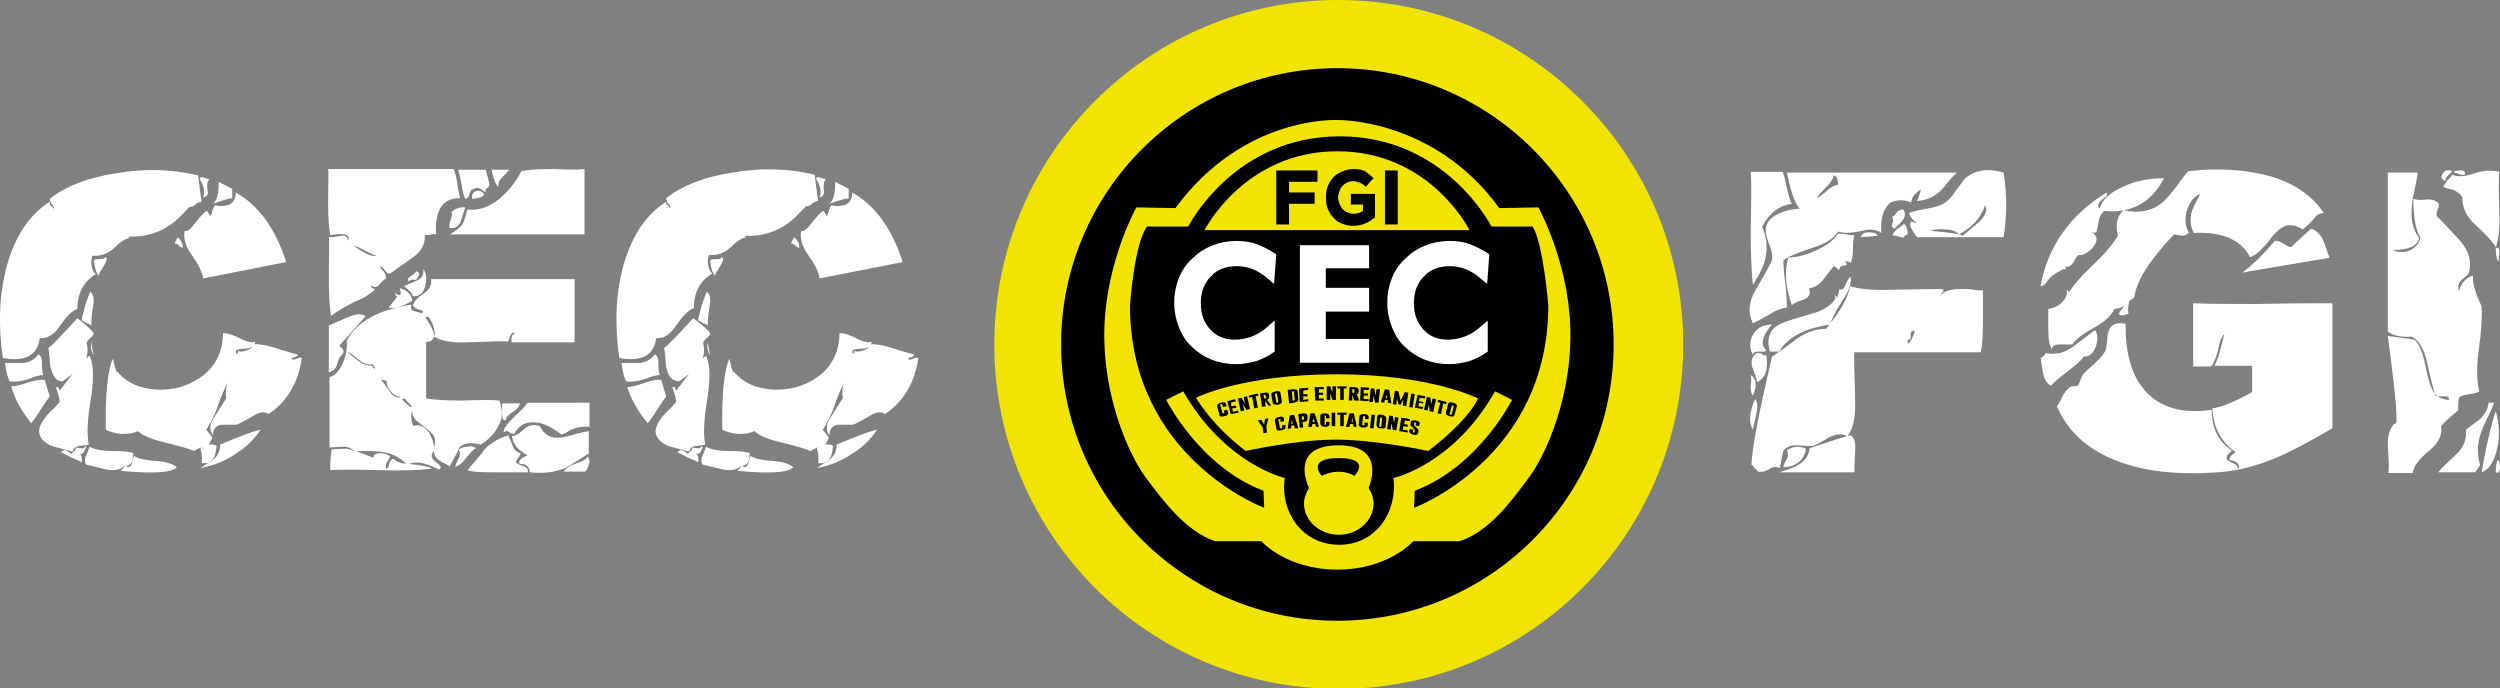 <?xml version="1.0" encoding="utf-8"?>
<!-- Generator: Adobe Illustrator 24.2.0, SVG Export Plug-In . SVG Version: 6.00 Build 0)  -->
<svg version="1.1" id="Capa_1" xmlns="http://www.w3.org/2000/svg" xmlns:xlink="http://www.w3.org/1999/xlink" x="0px" y="0px"
	 viewBox="0 0 352 96.9" style="enable-background:new 0 0 352 96.9;" xml:space="preserve">
<rect x="0" y="0" width="352" height="96.9" fill="#808080" stroke="none"/>
<style type="text/css">
	.st0{fill:#F0E400;}
	.st1{fill:#FFFFFF;stroke:#FFFFFF;stroke-width:1.15;stroke-miterlimit:10;}
	.st2{fill:#FFFFFF;}
</style>
<g>
	<path class="st0" d="M188.4,0C161.7,0,140,21.7,140,48.5s21.7,48.5,48.5,48.5c26.8,0,48.5-21.7,48.5-48.5S215.2,0,188.4,0z
		 M188.4,84c-19.6,0-35.5-15.9-35.5-35.5c0-19.6,15.9-35.5,35.5-35.5c19.6,0,35.5,15.9,35.5,35.5C224,68.1,208.1,84,188.4,84z"/>
	<g>
		<circle cx="188.3" cy="48.5" r="38.9"/>
		<path class="st0" d="M192.7,68.7c0,0,2.7-6-4.2-6c-7.2,0-4.2,6-4.2,6c-0.4,0.7-0.7,1.4-0.7,2.2c0,2.4,2.2,4.4,4.9,4.4
			c2.7,0,4.9-2,4.9-4.4C193.4,70.1,193.1,69.3,192.7,68.7z M190.7,67c-2.3-1.3-4.6,0-4.6,0s-2.3-2.5,2.4-2.5S190.7,67,190.7,67z"/>
		<g>
			<path class="st0" d="M178.2,55.7c0-0.1-0.1-0.1-0.2-0.1l-0.1,0l0.1,0.5l0.1,0c0.1,0,0.1,0,0.1,0c0.1,0,0.1-0.1,0.1-0.1
				L178.2,55.7z"/>
			<path class="st0" d="M183.4,58.6l-0.1,0l0,0.5l0.1,0c0.1,0,0.1,0,0.1,0c0.1,0,0.1-0.1,0.1-0.1l0-0.3
				C183.6,58.7,183.5,58.6,183.4,58.6z"/>
			<path class="st0" d="M194.5,58.8L194.5,58.8c-0.1,0-0.2,0-0.2,0.1l-0.1,1.1c0,0.1,0,0.1,0.1,0.1c0.1,0,0.2,0,0.2-0.1l0.1-1.1
				C194.7,58.8,194.6,58.8,194.5,58.8z"/>
			<path class="st0" d="M190.5,54.8l-0.1,0l0,0.5l0.1,0c0.1,0,0.1,0,0.1,0c0.1,0,0.1,0,0.1-0.1l0-0.3
				C190.6,54.8,190.6,54.8,190.5,54.8z"/>
			<polygon class="st0" points="181.8,59.7 182,59.7 181.9,59.1 			"/>
			<polygon class="st0" points="195.3,55.5 195.1,56 195.3,56.1 			"/>
			<polygon class="st0" points="184.8,59.4 185.1,59.4 184.9,58.9 			"/>
			<path class="st0" d="M179.9,56.7c0.1,0,0.1-0.1,0.1-0.1l-0.2-1.1c0-0.1-0.1-0.1-0.2-0.1h0c-0.1,0-0.1,0.1-0.1,0.1l0.2,1.1
				C179.7,56.7,179.8,56.7,179.9,56.7z"/>
			<polygon class="st0" points="190.3,59.4 190.5,59.4 190.4,58.8 			"/>
			<path class="st0" d="M182.2,56.4c0.1,0,0.1-0.1,0.1-0.1l-0.1-1.1c0-0.1-0.1-0.1-0.2-0.1l-0.1,0l0.1,1.3L182.2,56.4z"/>
			<path class="st0" d="M204.6,57.1L204.6,57.1c-0.1,0-0.2,0-0.2,0.1l-0.3,1.1c0,0.1,0,0.1,0.1,0.1c0.1,0,0.2,0,0.2-0.1l0.3-1.1
				C204.7,57.1,204.7,57.1,204.6,57.1z"/>
			<path class="st0" d="M188.2,52.7c-13.3,0-19.8,3.3-19.8,3.3s2.2,3.9,7,7.5c0,0,7.1-1.6,12.7-1.6c5.6,0,13,1.6,13,1.6
				c6-4.6,7-7.4,7-7.4S201.5,52.7,188.2,52.7z M186.4,54.5l0,0.3l-0.7,0l0,0.5l0.6,0l0,0.3l-0.6,0l0,0.5l0.7,0l0,0.3l-1.2,0
				l-0.1-1.9L186.4,54.5z M184.2,54.6l0,0.3l-0.7,0.1l0,0.5l0.6,0l0,0.3l-0.6,0l0,0.5l0.7-0.1l0,0.3l-1.2,0.1l-0.1-1.9L184.2,54.6z
				 M182.1,54.8c0.4,0,0.6,0.1,0.6,0.3l0.1,1.1c0,0.3-0.2,0.4-0.6,0.5l-0.7,0.1l-0.2-1.9L182.1,54.8z M172.4,58.6
				c-0.4,0.1-0.7,0.1-0.7-0.2l-0.3-1.1c-0.1-0.3,0.1-0.5,0.5-0.6c0.4-0.1,0.7-0.1,0.7,0.2l0.1,0.3l-0.5,0.1l-0.1-0.3
				c0-0.1-0.1-0.1-0.2-0.1l0,0c-0.1,0-0.1,0.1-0.1,0.1l0.3,1.1c0,0.1,0.1,0.1,0.2,0.1c0.1,0,0.1-0.1,0.1-0.1l-0.1-0.3l0.5-0.1
				l0.1,0.3C173,58.3,172.9,58.5,172.4,58.6z M173.3,58.3l-0.5-1.8l1.1-0.3l0.1,0.3l-0.7,0.2l0.1,0.5l0.6-0.1l0.1,0.3l-0.6,0.1
				l0.1,0.5l0.7-0.2l0.1,0.3L173.3,58.3z M175.5,57.7l-0.5-0.8l0.2,0.9l-0.5,0.1l-0.4-1.8l0.5-0.1l0.5,0.8l-0.2-0.9l0.5-0.1l0.4,1.8
				L175.5,57.7z M176.6,57.5l-0.3-1.6l-0.4,0.1l-0.1-0.3l1.3-0.3l0.1,0.3l-0.4,0.1l0.3,1.6L176.6,57.5z M178.4,60.9l-0.5,0.1
				l-0.1-0.8l0,0l-0.7-1l0.5-0.1l0.4,0.7l0.1-0.8l0.5-0.1l-0.3,1.1l0,0L178.4,60.9z M178.6,57.1l-0.5-0.7l0,0l0.1,0.8l-0.5,0.1
				l-0.3-1.9l0.6-0.1c0.4-0.1,0.6,0,0.7,0.3l0,0.3c0,0.2-0.1,0.3-0.3,0.4l0.6,0.8L178.6,57.1z M179.2,56.7l-0.2-1.1
				c0-0.3,0.2-0.4,0.6-0.5c0.4-0.1,0.7,0,0.7,0.3l0.2,1.1c0,0.3-0.2,0.4-0.6,0.5C179.5,57,179.2,56.9,179.2,56.7z M180.4,60.6
				c-0.4,0.1-0.7,0-0.7-0.3l-0.2-1.1c0-0.3,0.2-0.4,0.6-0.5c0.4-0.1,0.7,0,0.7,0.3l0,0.3l-0.5,0.1l0-0.3c0-0.1-0.1-0.1-0.2-0.1l0,0
				c-0.1,0-0.1,0.1-0.1,0.1l0.2,1.1c0,0.1,0.1,0.1,0.2,0.1c0.1,0,0.1-0.1,0.1-0.1l0-0.3l0.5-0.1l0,0.3
				C181,60.4,180.8,60.5,180.4,60.6z M182.3,60.3l-0.1-0.4l-0.4,0l0,0.4l-0.5,0.1l0.1-0.7l0.2-1.2l0.6-0.1l0.4,1.2l0.2,0.7
				L182.3,60.3z M183.7,59.4c-0.1,0-0.2,0-0.3,0l0,0l0.1,0.8l-0.5,0l-0.2-1.9l0.7-0.1c0.4,0,0.6,0.1,0.6,0.4l0,0.3
				C184.1,59.2,184,59.3,183.7,59.4z M185.3,60.1l-0.1-0.4l-0.4,0l-0.1,0.4l-0.5,0l0.1-0.7l0.2-1.2l0.6,0l0.4,1.2l0.2,0.7
				L185.3,60.1z M186.6,60.1c-0.4,0-0.6-0.1-0.7-0.4l0-1.1c0-0.3,0.2-0.4,0.6-0.4c0.4,0,0.6,0.1,0.7,0.4l0,0.3l-0.5,0l0-0.3
				c0-0.1-0.1-0.1-0.1-0.1h0c-0.1,0-0.1,0-0.1,0.1l0,1.1c0,0.1,0.1,0.1,0.1,0.1c0.1,0,0.1,0,0.1-0.1l0-0.3l0.5,0l0,0.3
				C187.2,59.9,187,60.1,186.6,60.1z M187.5,60l0-1.9l0.5,0l0,1.9L187.5,60z M187.6,56.3l-0.3-0.9l0,0.9l-0.5,0l0-1.9l0.5,0l0.3,0.9
				l0-0.9l0.5,0l0,1.9L187.6,56.3z M198.7,55.4l0.5,0.1l-0.3,1.9l-0.5-0.1L198.7,55.4z M194.6,56l0.4-1.2l0.6,0.1l0.2,1.2l0.1,0.7
				l-0.5-0.1l0-0.4l-0.4,0l-0.1,0.4l-0.5-0.1L194.6,56z M188.3,54.4l1.3,0l0,0.3l-0.4,0l0,1.6l-0.5,0l0-1.6l-0.4,0L188.3,54.4z
				 M189.2,60l-0.5,0l0-1.6l-0.4,0l0-0.3l1.3,0l0,0.3l-0.4,0L189.2,60z M190.6,60.1l-0.1-0.4l-0.4,0l-0.1,0.4l-0.5,0l0.2-0.7
				l0.3-1.2l0.6,0l0.3,1.2l0.1,0.7L190.6,60.1z M190.7,56.4l-0.3-0.8l0,0l0,0.8l-0.5,0l0.1-1.9l0.7,0c0.4,0,0.6,0.2,0.6,0.4l0,0.3
				c0,0.2-0.1,0.3-0.3,0.3l0.4,0.9L190.7,56.4z M192.7,59l-0.5,0l0-0.3c0-0.1,0-0.1-0.1-0.1h0c-0.1,0-0.1,0-0.2,0.1l-0.1,1.1
				c0,0.1,0,0.1,0.1,0.1c0.1,0,0.2,0,0.2-0.1l0-0.3l0.5,0l0,0.3c0,0.3-0.2,0.4-0.7,0.4c-0.4,0-0.6-0.2-0.6-0.4l0.1-1.1
				c0-0.3,0.2-0.4,0.7-0.4c0.4,0,0.6,0.2,0.6,0.4L192.7,59z M192.7,54.9l-0.7,0l0,0.5l0.6,0l0,0.3l-0.6,0l0,0.5l0.7,0l0,0.3
				l-1.2-0.1l0.1-1.9l1.2,0.1L192.7,54.9z M193.4,60.3l-0.5,0l0.2-1.9l0.5,0L193.4,60.3z M193.4,55.7l-0.1,0.9l-0.5,0l0.2-1.9l0.5,0
				l0.2,1l0.1-0.9l0.5,0l-0.2,1.9l-0.5,0L193.4,55.7z M195.2,58.9l-0.1,1.1c0,0.3-0.3,0.4-0.7,0.3c-0.4,0-0.6-0.2-0.6-0.5l0.1-1.1
				c0-0.3,0.3-0.4,0.7-0.3C195,58.5,195.2,58.7,195.2,58.9z M196.6,60.6l-0.5-0.1l-0.2-0.9l-0.1,0.9l-0.5-0.1l0.3-1.9l0.5,0.1l0.2,1
				l0.1-0.9l0.5,0.1L196.6,60.6z M196.7,56.1l-0.1,0.9l-0.5-0.1l0.3-1.9l0.5,0.1l0.3,1.3l0.6-1.2l0.5,0.1l-0.3,1.9l-0.5-0.1l0.1-0.9
				l-0.4,0.8l-0.3-0.1L196.7,56.1z M198.2,59.8l0,0.3l-0.6-0.1l-0.1,0.5l0.7,0.1l0,0.3l-1.2-0.2l0.3-1.9l1.2,0.2l0,0.3l-0.7-0.1
				l-0.1,0.5L198.2,59.8z M199.9,59.7l-0.1,0.3l-0.5-0.1l0.1-0.3c0-0.1,0-0.1-0.1-0.1l0,0c-0.1,0-0.1,0-0.2,0.1l0,0.2
				c0,0.1,0.1,0.2,0.3,0.4c0.2,0.2,0.4,0.3,0.3,0.5l0,0.2c-0.1,0.3-0.3,0.4-0.7,0.3c-0.4-0.1-0.6-0.3-0.6-0.5l0.1-0.3l0.5,0.1
				l-0.1,0.3c0,0.1,0,0.1,0.1,0.1c0.1,0,0.2,0,0.2-0.1l0-0.2c0-0.1-0.1-0.2-0.3-0.4c-0.2-0.2-0.4-0.3-0.3-0.5l0-0.2
				c0.1-0.3,0.3-0.4,0.7-0.3C199.8,59.3,199.9,59.4,199.9,59.7z M200.4,56.8l-0.6-0.1l-0.1,0.5l0.7,0.1l-0.1,0.3l-1.1-0.2l0.4-1.8
				l1.1,0.2l-0.1,0.3l-0.7-0.1l-0.1,0.5l0.6,0.1L200.4,56.8z M201.8,58l-0.5-0.1l-0.1-1l-0.2,0.9l-0.5-0.1l0.4-1.8l0.5,0.1l0.1,1
				l0.2-0.9l0.5,0.1L201.8,58z M202.9,58.3l-0.5-0.1l0.4-1.5l-0.4-0.1l0.1-0.3l1.2,0.3l-0.1,0.3l-0.4-0.1L202.9,58.3z M204.8,58.4
				c-0.1,0.3-0.3,0.3-0.7,0.2c-0.4-0.1-0.6-0.3-0.5-0.6l0.3-1.1c0.1-0.3,0.3-0.3,0.7-0.2c0.4,0.1,0.6,0.3,0.5,0.6L204.8,58.4z"/>
		</g>
		<path class="st0" d="M188.3,21.3c-13.1,0-18.7,11.1-18.7,11.1h37.3C206.9,32.4,201.4,21.3,188.3,21.3z"/>
		<g id="FGI_1_">
			<path d="M181.5,31.6h-1.8V24h5.8v1.6h-4v1.5h3.6v1.6h-3.6V31.6L181.5,31.6z"/>
			<path d="M193.4,25.1l-0.4,0.4l-0.7,0.8l0,0c-0.3-0.3-0.6-0.5-0.9-0.6s-0.6-0.2-0.9-0.2c-0.3,0-0.6,0.1-0.8,0.2
				c-0.3,0.1-0.5,0.3-0.7,0.5c-0.2,0.2-0.3,0.4-0.4,0.7c-0.1,0.3-0.2,0.6-0.2,0.9v0c0,0.3,0.1,0.6,0.2,0.9c0.1,0.3,0.3,0.5,0.4,0.7
				c0.2,0.2,0.4,0.4,0.7,0.5s0.5,0.2,0.8,0.2c0.5,0,1-0.1,1.4-0.4v-0.9h-1.7v0v-1.5h3.4v0v3.3l0,0c-0.9,0.8-2,1.2-3.1,1.2
				c-0.5,0-1-0.1-1.5-0.3c-0.5-0.2-0.9-0.4-1.2-0.8c-0.3-0.3-0.6-0.7-0.8-1.2c-0.2-0.4-0.3-0.9-0.3-1.5l0-0.4c0-0.5,0.1-1,0.3-1.5
				c0.2-0.5,0.5-0.9,0.8-1.2c0.4-0.4,0.8-0.6,1.3-0.8c0.5-0.2,1-0.3,1.5-0.3c0.6,0,1.2,0.1,1.6,0.3C192.5,24.3,193,24.7,193.4,25.1z
				"/>
			<path d="M196.8,31.6h-1.8v-7.5V24h1.8L196.8,31.6L196.8,31.6L196.8,31.6z"/>
		</g>
		<g>
			<path class="st1" d="M178.9,38.8c-0.7-0.6-1.5-1.1-2.2-1.4c-0.8-0.3-1.6-0.5-2.5-0.5c-1.7,0-3.1,0.5-4.1,1.6
				c-1.1,1.1-1.6,2.5-1.6,4.2c0,1.7,0.5,3,1.5,4.1c1,1.1,2.3,1.6,3.9,1.6c0.9,0,1.8-0.2,2.6-0.5c0.8-0.3,1.6-0.8,2.4-1.5v2.8
				c-0.7,0.5-1.4,0.8-2.2,1.1c-0.8,0.2-1.7,0.4-2.6,0.4c-1.2,0-2.3-0.2-3.3-0.6c-1-0.4-1.9-1-2.6-1.7c-0.8-0.7-1.3-1.6-1.7-2.6
				c-0.4-1-0.6-2.1-0.6-3.2c0-1.1,0.2-2.2,0.6-3.2c0.4-1,1-1.9,1.8-2.6c0.8-0.8,1.6-1.3,2.6-1.7c1-0.4,2.1-0.6,3.2-0.6
				c0.9,0,1.8,0.1,2.6,0.4c0.8,0.3,1.6,0.7,2.4,1.2L178.9,38.8z"/>
			<path class="st1" d="M183.6,50.5V35.1h8.6v2.1h-6.1v3.9h6.1v2.2h-6.1v5h6.1v2.2L183.6,50.5L183.6,50.5z"/>
			<path class="st1" d="M208.9,38.8c-0.7-0.6-1.5-1.1-2.2-1.4c-0.8-0.3-1.6-0.5-2.5-0.5c-1.7,0-3.1,0.5-4.1,1.6
				c-1.1,1.1-1.6,2.5-1.6,4.2c0,1.7,0.5,3,1.5,4.1c1,1.1,2.3,1.6,3.9,1.6c0.9,0,1.8-0.2,2.6-0.5c0.8-0.3,1.6-0.8,2.4-1.5v2.8
				c-0.7,0.5-1.4,0.8-2.2,1.1c-0.8,0.2-1.7,0.4-2.6,0.4c-1.2,0-2.3-0.2-3.3-0.6s-1.9-1-2.6-1.7c-0.8-0.7-1.3-1.6-1.7-2.6
				s-0.6-2.1-0.6-3.2c0-1.1,0.2-2.2,0.6-3.2c0.4-1,1-1.9,1.8-2.6c0.8-0.8,1.6-1.3,2.6-1.7c1-0.4,2.1-0.6,3.2-0.6
				c0.9,0,1.8,0.1,2.6,0.4s1.6,0.7,2.4,1.2L208.9,38.8z"/>
		</g>
		<path class="st0" d="M221.1,46.1c-0.3-9.4-4.5-16.9-4.5-16.9l-5.5,0.1c-9.2-12.7-22.8-12.4-22.8-12.4s-13.2-0.7-22.8,12.4
			l-5.5-0.1c0,0-4.2,7.5-4.5,16.9c-0.3,9.4,3.3,17.7,5.8,21.1c2.5,3.4,5.8,7.7,9.8,9h6.5c0,0,3.5,4,10.7,4s10.7-4,10.7-4h6.5
			c4.1-1.3,7.3-5.6,9.8-9C217.8,63.8,221.4,55.5,221.1,46.1z M199.1,71.5l0.1-2.4c9-3.4,13.7-12.8,13.7-12.8l-2.4-1.2
			c-5.9,10.4-14.3,12.2-14.3,12.2c0.6,4.8-2.5,9.4-7.6,9.4h-0.1c-5.1,0-8.3-4.6-7.6-9.4c0,0-8.4-1.9-14.3-12.2l-2.4,1.2
			c0,0,4.7,9.4,13.7,12.8l0.1,2.4c0,0-18.9-7-18.9-28.5c0,0,0.6-8.7,2.4-11.1h5.8c0,0,6.4-12.7,21.3-12.7h0.1
			c14.9,0,21.3,12.7,21.3,12.7h5.8C217.3,34.3,218,43,218,43C218,64.5,199.1,71.5,199.1,71.5z"/>
	</g>
	<g>
		<g>
			<path class="st2" d="M5.6,47.6c-0.3,2.4-2,3.4-5.2,2.8c-0.7-4.8-0.5-9.1,0.6-13.1c1.2-4.2,3.2-7.1,6-8.9C7,28.7,7,28.9,7.2,29
				c0.2,0.1,0.3,0.3,0.3,0.4c0.2-0.1,0.1-0.3-0.1-0.5C7.1,28.5,7,28.2,7,28c2.3-1.8,5.4-3,9.3-3.6c4-0.7,7.9-0.6,11.6,0.3
				c0.3,2.5,0.5,3.8,0.5,3.7c-0.3,0-0.7,0.2-1,0.5c-0.3,0.2-0.5,0.3-0.7,0.2c-1.2,1.3-2.2,2.3-3.1,2.8c-1.6,1-3.4,1.5-5.4,1.4
				c-0.2,0.1-0.2,0.1-0.1,0.1c0.1,0.1,0.2,0.1,0.3,0.1c-0.5,0-1.3,0.4-2.2,1.3c-0.9,0.9-2,1.3-3.2,1.2c-0.1,0.4-0.2,0.9-0.1,1.4
				c0.1,0.6,0.3,1,0.6,1.2c-1.7,1-2.6,2.6-2.6,4.9c-0.7,0.2-1.5,1-2.4,2.3C7.6,47.2,6.6,47.7,5.6,47.6z M6.1,52.8
				c-0.4,0-1.2,0.2-2.2,0.6c-0.9,0.3-1.7,0.4-2.5,0.3c-0.3-0.4-0.5-1.2-0.7-2.6c0.2,0,0.7,0,1.3,0c0.6,0,1,0,1.3,0
				c0.9-0.1,1.6-0.5,2.1-1.2c0.3,0.1,0.5,0.5,0.5,1.2C5.9,52.1,6,52.6,6.1,52.8z M6.3,53.5c0,0,0.2,0.7,0.7,2.3
				c-0.3,0.4-0.7,1-1.3,1.9c-0.5,0.9-1,1.5-1.3,1.9C2.9,57.7,2,56,1.6,54.4c0.5,0,1.4-0.2,2.5-0.6C5.1,53.5,5.8,53.4,6.3,53.5z
				 M12.5,62.6c0,0-0.4,0.1-1.4,0.2c-0.5,0.1-0.8,0.3-0.8,0.8c-1.6-0.4-2.6-0.7-3-0.8c-1.1-0.5-1.7-1.1-1.8-2c0-0.6,0.3-1.3,1-2.2
				c0.2-0.2,0.5-0.6,1-1c0.4-0.4,0.7-0.8,0.9-1c0-0.3-0.1-0.7-0.2-1.1c-0.2-0.5-0.3-0.8-0.3-1c0.3-0.1,0.4,0.1,0.5,0.5
				c2.9-3.8,4.3-5.4,4.3-4.7c0.5,1.2,0.5,3.1,0.1,5.8C12.3,59,12.2,61.2,12.5,62.6z M13.2,46.9c0,0.2-0.2,0.5-0.5,0.7
				c-0.3,0.3-0.5,0.5-0.5,0.7c0.3,1.2,0.1,2.3-0.8,3.3c-0.3,0.4-1.2,1.1-2.6,2.1C8,53.7,7.5,53.1,7.2,52c-0.1-0.3-0.2-0.8-0.2-1.5
				c-0.1-0.7-0.1-1.2-0.2-1.5c0.5-0.3,1.8-1.7,4.1-4.2C12.3,45.9,13.1,46.7,13.2,46.9z M12,62.8c0.2,0.1,0.1,0.3-0.1,0.7
				c-0.2,0.4-0.4,0.5-0.7,0.3c0.3,0.3,0.4,0.7,0.3,1.3c-0.3-0.2-0.8-0.4-1.5-0.7c-0.6-0.3-1.1-0.6-1.4-0.7c0.3-0.5,0.8-0.4,1.4,0.2
				c0.5-0.3,0.7-0.6,0.7-0.9c0.4,0.1,0.7,0.1,0.7,0.1C11.7,63.2,11.9,63.1,12,62.8z M12.7,41.1c0.5,0.3,0.6,1,0.4,2.1
				c-0.2,1.3-0.3,2.2-0.2,2.6c-0.2-0.1-0.4-0.2-0.7-0.3c-0.3-0.2-0.5-0.3-0.7-0.4c0-0.2,0.2-0.9,0.5-2.1
				C12.3,42.2,12.5,41.5,12.7,41.1z M17.7,65.6c0.3,0.3,0.6,0.2,0.8-0.2c0.1-0.2,0.1-0.4,0.2-0.7c0.1-0.3,0.2-0.5,0.2-0.5
				c0.6,0.4,1.6,0.6,3.1,0.7c1.4,0.1,2.3,0.4,2.9,0.9c-0.8,0.8-3.4,0.9-7.9,0.5c0,0,0.1-0.1,0.3-0.3c0.1-0.1,0.2-0.2,0.2-0.4
				c-0.6,0.6-1.4,0.7-2.5,0.5c-2.1-0.5-3-0.7-2.9-0.7c-0.2-0.4-0.2-0.8,0-1.2c0.3-0.6,0.4-1.1,0.5-1.3c0.8,0.4,1.8,0.6,3.2,0.6
				c1.5,0,2.4,0.1,3,0.3c0,0.1-0.1,0.3-0.1,0.6c0,0.2-0.1,0.4-0.1,0.6C18.3,65.4,18.1,65.6,17.7,65.6z M13,48.1
				c-0.2-0.1-0.1,0.6,0.2,1.9c-0.2-0.3-0.3-0.6-0.4-1C12.8,48.6,12.8,48.3,13,48.1z M13.2,36.7c0.1-0.2,0.3-0.2,0.8-0.2
				c0.5,0,0.8-0.1,0.8-0.3c0.3,0.1,0.3,0.4-0.1,1.1c-0.5,0.8-0.8,1.3-0.8,1.5C13.6,38.6,13.4,37.9,13.2,36.7z M41.1,50.6
				c0.2,0.1,0.5,0,0.7-0.1c0.2-0.1,0.5-0.2,0.7-0.1c-0.5,3.5-2.1,6.2-4.7,7.9c-0.6-0.4-1.3-0.3-2.2,0.3c-1.2,0.7-2,1.1-2.3,1.2
				c-0.2,0-0.5,0-1,0c-0.5,0-0.9,0-1.1,0c-0.8,0.1-1.2,0.6-1.2,1.5c-0.6-0.7-0.5-1.6,0.2-2.6c1.1-1.8,1.7-2.7,1.7-2.7
				c0,0.2-0.1-0.1-0.1-0.7c0-0.6,0.1-1,0.2-1.4c0.1-0.2,0.1-0.3,0.2-0.3c-0.1,0.1-0.1,0.2-0.2,0.3c-0.3,0.7-0.8,1.7-1.3,3.2
				c-0.4,1.2-1,2.4-1.7,3.5c0-0.2,0.3,0.2,0.9,1c0,0.1-0.2,0.4-0.5,1c0.5-0.1,0.8,0,1.1,0.2c-0.1,0.8-0.2,1.4-0.5,1.8
				c-0.3,0.5-0.9,0.7-1.6,0.6c0.1-0.8,0-1.5-0.2-2.1c0,0,0.1-0.1,0.3-0.1c0.1-0.1,0.2-0.1,0.3-0.1c-0.3,0-0.8,0.2-1.5,0.6
				c-0.6-0.3-2-0.7-4.1-1.2c-1.7-0.4-3-0.9-3.8-1.6c-0.5,0.3-1.3,0.4-2.3,0.4c-0.9-0.1-1.7-0.3-2.2-0.6c-0.1-5.2,0.3-8.5,1-10
				c0.3,1.4,0.5,2,0.7,1.9c1,1.2,2.4,2,4.2,2.3c1.6,0.3,3.2,0.2,4.9-0.3c1.7-0.6,3-1.4,4.1-2.7c1.1-1.4,1.6-3,1.6-4.8
				c0.7,0,1.6,0.3,2.7,0.9c0.9,0.4,1.5,0.5,1.8,0.3c0,0.3,0,0.4-0.2,0.4c0.5-0.1,1.4,0,2.8,0.4c1.8,0.6,2.9,0.9,3.4,1
				c0,0.2-0.1,0.3-0.4,0.4C41.2,50.3,41.1,50.4,41.1,50.6z M24.6,34.3c0-0.1,0.1-0.3,0.2-0.5c0.1-0.2,0.2-0.3,0.2-0.4
				c0.1,0.1,0.2,0.1,0.3,0.3c0.1,0.1,0.2,0.2,0.2,0.3c0.2,0.2,0.3,0.5,0.2,0.9c-0.1,0-0.3-0.1-0.5-0.3
				C25.1,34.4,24.9,34.3,24.6,34.3z M30.3,28.9c0.7,0.2,1.4,0.1,2-0.1c0.6-0.3,0.9-0.9,0.9-1.7c3.2,1.8,5.6,5.1,7.1,9.8
				c-7.7,1.5-11.6,2.3-11.7,2.3c-0.1-0.8-0.6-1.9-1.6-3.3c-0.9-1.2-1.2-2.4-1-3.4c0.4,0.1,0.8-0.2,1.4-1c0.8-1,1.3-1.6,1.7-1.8
				c0.2,0.1,0.3,0.4,0.5,0.7c0.1-0.1,0.2-0.3,0.3-0.7C30,29.3,30.2,29,30.3,28.9z M28.6,27.8c0.3-0.9,0.1-1.7-0.5-2.6
				c0.1-0.3,0.3-0.3,0.6-0.2c0.5,0.2,0.7,0.2,0.8,0.2c-0.3,0.3-0.4,0.8-0.3,1.5C29.4,27.3,29.2,27.7,28.6,27.8z M28.2,65.9
				c0.2-0.1,0.5-0.3,0.9-0.6c0.4-0.2,0.8-0.4,0.9-0.6c0.7-0.5,1-1.2,1-2.1c2.8-1.2,4.7-1.9,5.7-2.1c-0.8,1.2-1.9,2.4-3.4,3.3
				C31.8,64.9,30,65.6,28.2,65.9z M32.7,28c0.2-0.2-0.8,0-2.8,0.7c0.6-0.3,0.9-1.3,0.9-3.1c0.2,0.1,0.5,0.3,1,0.5
				c0.4,0.2,0.7,0.4,0.9,0.5V28z M33.5,49.4c0.4,0.2,0.9,0.1,1.6-0.2c0.2-0.1,0.3-0.2,0.4-0.3c0.1-0.1,0.1-0.1-0.1,0
				c-0.2,0.1-0.5,0.2-1.1,0.2c-0.5,0-0.9,0.1-1.1,0.3c0,0.2,0,0.3,0.1,0.4C33.5,49.8,33.5,49.7,33.5,49.4z"/>
			<path class="st2" d="M46.6,44.5c-0.2-1.2-0.3-3.1-0.3-5.4c0-3.2,0.1-5.1,0-5.7c0.2,0,0.8,0,1.7-0.2c0.6-0.1,0.9,0.1,1,0.7
				c0.2-0.5,0.1-0.8-0.6-0.9c-0.5-0.1-1.1,0-1.9,0.1c-0.2-1-0.3-2.5-0.3-4.5c0-2.7,0.1-4.2,0-4.8c1.6,0,4.5,0,9,0c3.5,0,6.4,0,8.7,0
				c0.2,0.6,0.4,1.3,0.5,2.1c0.1,0.9,0.3,1.6,0.4,2c-1.4,0-2.4,0.5-2.9,1.6c-0.4,0.8-0.6,1.9-0.5,3.5C61.3,33,61,32.9,60.8,33
				c-0.4,0.1-0.7,0.1-1,0.1c0.1,1.3-0.5,2.4-1.9,3.3c-1.8,1.3-2.7,1.9-2.8,2c-0.2,0.2-0.5,0.2-0.8-0.2l-0.7-0.8
				c-0.1,0.1,0,0.4,0.3,0.7c0.4,0.4,0.5,0.8,0.4,1.2c-0.2,0-0.5,0.3-0.9,0.8c-0.3,0.4-0.7,0.4-1.1,0.1c-0.1,0.3,0.1,0.4,0.5,0.5
				c-0.6,0.7-1.6,1.3-2.9,1.8C48.4,43.3,47.3,43.9,46.6,44.5z M51.5,44.5c-2.6,2.9-3.8,4.3-3.7,4.1c0,0.1,0.1,0.2,0.4,0.5
				c0.2,0.2,0.2,0.4,0.1,0.7c-0.3,0.2-0.6,0.6-0.8,1.4c-0.2,0.7-0.6,1.1-1.2,1.2c0-3.7,0-5.9,0-6.5c-0.2,0,0.7-0.4,2.6-1.2
				C50,44.2,50.8,44.1,51.5,44.5z M67.7,62.6c-1.5-0.4-2.5-0.2-3.1,0.5c0.1-0.1-0.3,0.8-1.3,2.6c0-0.1-0.4-0.3-1.2-0.7
				c-0.7-0.4-1-0.9-1-1.5c-0.5,0.5-0.4,1,0.2,1.5c0.4,0.3,0.6,0.5,0.6,0.5c0.2,0.2,0.2,0.4,0,0.6c-0.1,0-0.5-0.2-1-0.4
				c-0.4-0.2-0.8-0.3-1.1-0.4c-0.9-0.3-1.7-0.2-2.5,0.1c-0.9-0.9-1.9-1.5-3.1-1.7c-0.8-0.2-2.2-0.2-4-0.2c0.2,0.1,0.6,0.3,1.2,0.5
				c0.6,0.2,1,0.4,1.2,0.5c-0.1-0.4,0.2-0.6,0.8-0.7c0.6,0,1,0.1,1.5,0.4c0,0.2-0.1,0.4-0.4,0.8c-0.2,0.3-0.2,0.7-0.1,1.1
				c0.1-0.1,0.3-0.3,0.4-0.8c0.1-0.4,0.3-0.6,0.6-0.7c0.4,0.4,1.1,0.7,2,0.7c1.9,0.2,3.1,0.4,3.4,0.7c-1.9,0.2-4.3,0.3-7.3,0.2
				c-3.4-0.1-5.8-0.1-7,0c0-1.5,0.1-2.5,0.2-2.9c-0.1,0,0.4-0.1,1.5-0.1c0.7-0.1,1.3,0.1,1.7,0.4c-0.3-0.4-0.8-0.7-1.5-0.7
				c0.1,0-0.5,0-2,0.1c0-1.1,0-2.8,0-5.1c0-2,0-3.6,0-4.8c0.8-0.2,1.5-1,2-2.3c0.4-1.1,0.5-2.1,0.4-2.8c1.4-2.7,4.5-4.4,9.1-5.1
				c-0.1,0.5,0,0.8,0.4,0.9l1.1,0.3c0.2-0.1,0.2-0.2,0.1-0.3c-0.1-0.1-0.2-0.1-0.5-0.2c-0.6-0.2-0.9-0.4-0.8-0.7
				c0.1-0.5,0.6-1,1.5-1.6c0.8-0.5,1.1-1.2,1-2c2.1,0,5.6,0,10.4,0c4.5,0,7.7,0,9.8,0v8.9h-8.9c0-0.8,0.1-1.2,0.5-1.2
				c-0.2-0.3-0.4-0.2-0.6,0.2c-0.1,0.1-0.1,0.3-0.2,0.5c-0.1,0.3-0.2,0.4-0.2,0.4c-0.5-0.1-2.4,0-5.6,0.1c-2.3,0.1-3.9-0.2-4.7-0.8
				c0,0-0.2,0.2-0.4,0.5c-0.2,0.2-0.5,0.3-0.8,0.2v8c1.1,0.2,2.8,0.3,5,0.3c2.9-0.1,4.7-0.1,5.3,0c0.5,1.3,0.5,2.5-0.1,3.5
				C69.7,61,68.9,61.8,67.7,62.6z M52.4,51.5c0.2,0.4,0.4,0.5,0.4,0.4c0-0.2-0.1-0.4-0.4-0.6c-0.7,0.1-1.4-0.2-2.1-0.8
				c-0.7-0.6-1.1-0.9-1.4-0.9c-0.1-0.1,0.4,0.3,1.5,1.2C51.1,51.3,51.7,51.5,52.4,51.5z M53,36c-0.4-0.1-1-0.4-1.8-0.8
				c-0.7-0.4-1.2-0.6-1.4-0.6C51.3,35.7,52.4,36.2,53,36z M56.1,56c0.2,0,0.2,0,0.2-0.1c-0.1-0.1-0.2-0.1-0.4-0.1
				c-0.9-0.5-1.4-1.2-1.5-2.2c-0.1,0-0.3,0-0.5-0.1c-0.1-0.1-0.2,0-0.2,0.1c0.2,0.1,0.5,0.6,1.1,1.4C55.1,55.6,55.6,55.9,56.1,56z
				 M58.1,42.3c-1.4,0.9-2.6,1.2-3.4,1c0.8-1,1.2-1.4,1.2-1.5l-0.2-0.3c-0.1-0.2-0.1-0.3-0.1-0.4c0,0,0,0.1,0.1,0.2
				c0.1,0.1,0.3,0.2,0.4,0.2c0.4,0.1,0.4-0.2,0.2-0.9C57.3,40.8,57.8,41.4,58.1,42.3z M56.6,56.3c0.1,0,0.4,0.3,0.8,0.7
				c0.3,0.3,0.5,0.4,0.6,0.3c0,0-0.1-0.2-0.3-0.4c-0.2-0.2-0.3-0.3-0.4-0.4C57.1,56.1,56.9,56,56.6,56.3z M59.6,37.9
				c0.4,0.5,0.5,1.2,0.3,2.2c-0.2,1.1-0.8,1.7-1.8,1.6c0-0.3-0.4-0.8-1.2-1.4c0,0,0.6-0.3,1.8-0.8C59.4,39.2,59.7,38.7,59.6,37.9z
				 M58.6,39.4c-0.1,0-0.2,0-0.3,0c-0.1,0-0.2,0-0.3,0c-0.2,0-0.3,0.1-0.4,0.2c-0.3-0.2-0.2-0.4,0.2-0.7c0.5-0.3,0.8-0.6,0.8-0.7
				c0.3,0.1,0.5,0.2,0.4,0.5c0,0.1-0.1,0.2-0.2,0.4C58.7,39.2,58.6,39.3,58.6,39.4z M61.1,63.1c0.2-0.7,0.2-1.2,0-1.7
				c-0.2-0.3-0.6-0.7-1.1-1.1c-0.7-0.5-1.1-0.9-1.3-1c-0.4-0.4-0.7-0.9-0.7-1.5c-0.2,0.8-0.1,1.5,0.2,2.2c0.8-0.3,1.5,0,2.2,0.9
				C60.8,61.6,61.1,62.3,61.1,63.1z M61.1,47.1c0.1,0.2,0.2,0.1,0.1-0.2c0-0.3-0.1-0.6-0.2-1c-0.4-1.1-0.7-1.5-1.1-1.2
				C60.6,45.7,61,46.5,61.1,47.1z M63.3,32.1c-0.1-0.3,0-0.7,0.2-1.3c0.2-0.5,0.2-0.8,0-0.9c0.6-0.5,1.2-0.8,2-0.7
				c0,0-0.2,0.6-0.6,1.9C64.6,31.9,64.1,32.2,63.3,32.1z M65.8,29.5c1.5,0.2,3-0.3,4.5-1.5c1.2-1,2.3-2.3,3.1-3.9
				c0.9-0.2,2.4-0.3,4.3-0.3c2.6,0.1,4.1,0.1,4.6,0v9.2h-19c0.8-0.4,1.4-0.9,1.8-1.4C65.3,31.2,65.6,30.4,65.8,29.5z M67,63.1
				c-0.4,0.2-0.8,0.7-1.4,1.4c-0.5,0.7-1,1.1-1.5,1.2c0-0.2,0.2-0.6,0.5-1.2c0.2-0.4,0.2-0.8,0-1.2c0.3-0.2,0.7-0.4,1.1-0.4
				C66.2,62.8,66.7,62.8,67,63.1z M66.7,26.6c-0.3,0-0.5,0.3-0.6,0.7C66,27.8,65.8,28,65.5,28c-0.2-0.5-0.4-1.1-0.5-2
				c-0.2-1.1-0.4-1.8-0.5-2.1h3.9c0,0,0.1,0.5,0.4,1.5c0.2,0.7,0.1,1-0.4,1.2c0,0.2,0,0.4-0.1,0.4c-0.1,0-0.2-0.1-0.4-0.2
				C67.5,26.4,67.1,26.4,66.7,26.6z M72.6,65c0.1,0.2,0.4,0.4,1,0.6c0.5,0.1,0.8,0.4,0.7,0.9c-0.5,0-1.9,0-4.4,0
				c-1.8,0-3.2,0-4.1-0.3c1.6-1.8,2.4-2.8,2.4-2.9c1-1,2.2-1.7,3.4-2c0,0.1,0.2,0.6,0.6,1.5c0.2,0.6,0.6,0.9,1.1,1
				c0,0.2-0.2,0.4-0.3,0.6C72.8,64.7,72.7,64.9,72.6,65z M68.2,27.3c-0.1,0.4-0.7,0.6-1.7,0.7c-0.1-0.6,0.1-1,0.6-1.1
				C67.4,26.8,67.8,26.9,68.2,27.3z M70.2,26.3c-0.4-0.2-0.7-1.1-1-2.4h2.5c-0.1,0.1-0.4,0.5-0.9,1C70.3,25.3,70.1,25.8,70.2,26.3z
				 M71.2,59.2c-0.4,0-0.5-0.3-0.5-0.9c0-1.1,0-1.6,0-1.5h2.5c-0.1,0.4-0.4,0.9-1,1.2C71.6,58.4,71.2,58.8,71.2,59.2z M72.4,61.1
				c-0.2,0-0.5-0.1-0.8-0.3c-0.2-0.2-0.5-0.1-0.7,0.1c0-0.6,0.5-1.2,1.4-2.1c1.2-1.1,1.8-1.8,2-2.1H83v3.4c-0.8-0.1-1.6,0-2.3,0.3
				c-0.1,0-0.4,0.2-0.8,0.4c-0.3,0.2-0.6,0.3-0.8,0.4c-1.2-0.9-2.3-1.5-3.4-1.7C74.1,59.3,73.1,59.8,72.4,61.1z M83,63.8
				c-2.1,1.3-3.2,2-3.4,2.1c-1.5,0.6-3.1,0.8-5,0.6c-0.1-0.9-0.5-1.2-1.5-1.2c0-0.4,0.1-0.6,0.4-0.8c0.1-0.1,0.2-0.1,0.4-0.2
				c0.2-0.1,0.3-0.2,0.4-0.2c-1.4-0.7-2.1-1.6-2.2-2.7c0.4,0,1-0.3,1.7-1c0.6-0.5,1.3-0.7,2.2-0.4c0.6,1.2,1.6,1.8,2.9,1.6
				c0.4,0,1-0.2,1.9-0.4c0.9-0.3,1.6-0.4,2.1-0.5V63.8z M82.7,64.3c0.3,0.2,0.4,0.6,0.2,1.1c-0.1,0.4-0.2,0.7-0.5,1h-3
				c0.2-0.4,0.7-0.8,1.6-1.1C82,65,82.5,64.7,82.7,64.3z"/>
			<path class="st2" d="M92.4,47.6c-0.3,2.4-2,3.4-5.2,2.8c-0.7-4.8-0.5-9.1,0.6-13.1c1.2-4.2,3.2-7.1,6-8.9c-0.1,0.2,0,0.4,0.2,0.5
				c0.2,0.1,0.3,0.3,0.3,0.4c0.2-0.1,0.1-0.3-0.1-0.5c-0.3-0.3-0.4-0.6-0.4-0.9c2.3-1.8,5.4-3,9.3-3.6c4-0.7,7.9-0.6,11.6,0.3
				c0.3,2.5,0.5,3.8,0.5,3.7c-0.3,0-0.7,0.2-1,0.5c-0.3,0.2-0.5,0.3-0.7,0.2c-1.2,1.3-2.2,2.3-3.1,2.8c-1.6,1-3.4,1.5-5.4,1.4
				c-0.2,0.1-0.2,0.1-0.1,0.1c0.1,0.1,0.2,0.1,0.3,0.1c-0.5,0-1.3,0.4-2.2,1.3c-0.9,0.9-2,1.3-3.2,1.2c-0.1,0.4-0.2,0.9-0.1,1.4
				c0.1,0.6,0.3,1,0.6,1.2c-1.7,1-2.6,2.6-2.6,4.9c-0.7,0.2-1.5,1-2.4,2.3C94.3,47.2,93.4,47.7,92.4,47.6z M92.9,52.8
				c-0.4,0-1.2,0.2-2.2,0.6c-0.9,0.3-1.7,0.4-2.5,0.3c-0.3-0.4-0.5-1.2-0.7-2.6c0.2,0,0.7,0,1.3,0c0.6,0,1,0,1.3,0
				c0.9-0.1,1.6-0.5,2.1-1.2c0.3,0.1,0.5,0.5,0.5,1.2C92.7,52.1,92.8,52.6,92.9,52.8z M93.1,53.5c0,0,0.2,0.7,0.7,2.3
				c-0.3,0.4-0.7,1-1.3,1.9c-0.5,0.9-1,1.5-1.3,1.9c-1.5-1.8-2.4-3.6-2.9-5.1c0.5,0,1.4-0.2,2.5-0.6C91.9,53.5,92.6,53.4,93.1,53.5z
				 M99.3,62.6c0,0-0.4,0.1-1.4,0.2c-0.5,0.1-0.8,0.3-0.8,0.8c-1.6-0.4-2.6-0.7-3-0.8c-1.1-0.5-1.7-1.1-1.8-2c0-0.6,0.3-1.3,1-2.2
				c0.2-0.2,0.5-0.6,1-1c0.4-0.4,0.7-0.8,0.9-1c0-0.3-0.1-0.7-0.2-1.1c-0.2-0.5-0.3-0.8-0.3-1c0.3-0.1,0.4,0.1,0.5,0.5
				c2.9-3.8,4.3-5.4,4.3-4.7c0.5,1.2,0.5,3.1,0.1,5.8C99.1,59,99,61.2,99.3,62.6z M100,46.9c0,0.2-0.2,0.5-0.5,0.7
				c-0.3,0.3-0.5,0.5-0.5,0.7c0.3,1.2,0.1,2.3-0.8,3.3c-0.3,0.4-1.2,1.1-2.6,2.1c-0.9-0.1-1.5-0.6-1.7-1.7c-0.1-0.3-0.2-0.8-0.2-1.5
				c-0.1-0.7-0.1-1.2-0.2-1.5c0.5-0.3,1.8-1.7,4.1-4.2C99.1,45.9,99.9,46.7,100,46.9z M98.8,62.8c0.2,0.1,0.1,0.3-0.1,0.7
				c-0.2,0.4-0.4,0.5-0.7,0.3c0.3,0.3,0.4,0.7,0.3,1.3c-0.3-0.2-0.8-0.4-1.5-0.7c-0.6-0.3-1.1-0.6-1.4-0.7c0.3-0.5,0.8-0.4,1.4,0.2
				c0.5-0.3,0.7-0.6,0.7-0.9c0.4,0.1,0.7,0.1,0.7,0.1C98.5,63.2,98.6,63.1,98.8,62.8z M99.5,41.1c0.5,0.3,0.6,1,0.4,2.1
				c-0.2,1.3-0.3,2.2-0.2,2.6c-0.2-0.1-0.4-0.2-0.7-0.3c-0.3-0.2-0.5-0.3-0.7-0.4c0-0.2,0.2-0.9,0.5-2.1
				C99.1,42.2,99.3,41.5,99.5,41.1z M104.5,65.6c0.3,0.3,0.6,0.2,0.8-0.2c0.1-0.2,0.1-0.4,0.2-0.7c0.1-0.3,0.2-0.5,0.2-0.5
				c0.6,0.4,1.6,0.6,3.1,0.7c1.4,0.1,2.3,0.4,2.9,0.9c-0.8,0.8-3.4,0.9-7.9,0.5c0,0,0.1-0.1,0.3-0.3c0.1-0.1,0.2-0.2,0.2-0.4
				c-0.6,0.6-1.4,0.7-2.5,0.5c-2.1-0.5-3-0.7-2.9-0.7c-0.2-0.4-0.2-0.8,0-1.2c0.3-0.6,0.4-1.1,0.5-1.3c0.8,0.4,1.8,0.6,3.2,0.6
				c1.5,0,2.4,0.1,3,0.3c0,0.1-0.1,0.3-0.1,0.6c0,0.2-0.1,0.4-0.1,0.6C105.1,65.4,104.9,65.6,104.5,65.6z M99.8,48.1
				c-0.2-0.1-0.1,0.6,0.2,1.9c-0.2-0.3-0.3-0.6-0.4-1C99.6,48.6,99.6,48.3,99.8,48.1z M100,36.7c0.1-0.2,0.3-0.2,0.8-0.2
				c0.5,0,0.8-0.1,0.8-0.3c0.3,0.1,0.3,0.4-0.1,1.1c-0.5,0.8-0.8,1.3-0.8,1.5C100.4,38.6,100.1,37.9,100,36.7z M127.9,50.6
				c0.2,0.1,0.5,0,0.7-0.1c0.2-0.1,0.5-0.2,0.7-0.1c-0.5,3.5-2.1,6.2-4.7,7.9c-0.6-0.4-1.3-0.3-2.2,0.3c-1.2,0.7-2,1.1-2.3,1.2
				c-0.2,0-0.5,0-1,0c-0.5,0-0.9,0-1.1,0c-0.8,0.1-1.2,0.6-1.2,1.5c-0.6-0.7-0.5-1.6,0.2-2.6c1.1-1.8,1.7-2.7,1.7-2.7
				c0,0.2-0.1-0.1-0.1-0.7c0-0.6,0.1-1,0.2-1.4c0.1-0.2,0.1-0.3,0.2-0.3c-0.1,0.1-0.1,0.2-0.2,0.3c-0.3,0.7-0.8,1.7-1.3,3.2
				c-0.4,1.2-1,2.4-1.7,3.5c0-0.2,0.3,0.2,0.9,1c0,0.1-0.2,0.4-0.5,1c0.5-0.1,0.8,0,1.1,0.2c-0.1,0.8-0.2,1.4-0.5,1.8
				c-0.3,0.5-0.9,0.7-1.6,0.6c0.1-0.8,0-1.5-0.2-2.1c0,0,0.1-0.1,0.3-0.1c0.1-0.1,0.2-0.1,0.3-0.1c-0.3,0-0.8,0.2-1.5,0.6
				c-0.6-0.3-2-0.7-4.1-1.2c-1.7-0.4-3-0.9-3.8-1.6c-0.5,0.3-1.3,0.4-2.3,0.4c-0.9-0.1-1.7-0.3-2.2-0.6c-0.1-5.2,0.3-8.5,1-10
				c0.3,1.4,0.5,2,0.7,1.9c1,1.2,2.4,2,4.2,2.3c1.6,0.3,3.2,0.2,4.9-0.3c1.7-0.6,3-1.4,4.1-2.7c1.1-1.4,1.6-3,1.6-4.8
				c0.7,0,1.6,0.3,2.7,0.9c0.9,0.4,1.5,0.5,1.8,0.3c0,0.3,0,0.4-0.2,0.4c0.5-0.1,1.4,0,2.8,0.4c1.8,0.6,2.9,0.9,3.4,1
				c0,0.2-0.1,0.3-0.4,0.4C128,50.3,127.9,50.4,127.9,50.6z M111.4,34.3c0-0.1,0.1-0.3,0.2-0.5c0.1-0.2,0.2-0.3,0.2-0.4
				c0.1,0.1,0.2,0.1,0.3,0.3c0.1,0.1,0.2,0.2,0.2,0.3c0.2,0.2,0.3,0.5,0.2,0.9c-0.1,0-0.3-0.1-0.5-0.3
				C111.8,34.4,111.6,34.3,111.4,34.3z M117.1,28.9c0.7,0.2,1.4,0.1,2-0.1c0.6-0.3,0.9-0.9,0.9-1.7c3.2,1.8,5.6,5.1,7.1,9.8
				c-7.7,1.5-11.6,2.3-11.7,2.3c-0.1-0.8-0.6-1.9-1.6-3.3c-0.9-1.2-1.2-2.4-1-3.4c0.4,0.1,0.8-0.2,1.4-1c0.8-1,1.3-1.6,1.7-1.8
				c0.2,0.1,0.3,0.4,0.5,0.7c0.1-0.1,0.2-0.3,0.3-0.7C116.8,29.3,116.9,29,117.1,28.9z M115.4,27.8c0.3-0.9,0.1-1.7-0.5-2.6
				c0.1-0.3,0.3-0.3,0.6-0.2c0.5,0.2,0.7,0.2,0.8,0.2c-0.3,0.3-0.4,0.8-0.3,1.5C116.1,27.3,115.9,27.7,115.4,27.8z M115,65.9
				c0.2-0.1,0.5-0.3,0.9-0.6c0.4-0.2,0.8-0.4,0.9-0.6c0.7-0.5,1-1.2,1-2.1c2.8-1.2,4.7-1.9,5.7-2.1c-0.8,1.2-1.9,2.4-3.4,3.3
				C118.5,64.9,116.8,65.6,115,65.9z M119.5,28c0.2-0.2-0.8,0-2.8,0.7c0.6-0.3,0.9-1.3,0.9-3.1c0.2,0.1,0.5,0.3,1,0.5
				c0.4,0.2,0.7,0.4,0.9,0.5V28z M120.3,49.4c0.4,0.2,0.9,0.1,1.6-0.2c0.2-0.1,0.3-0.2,0.4-0.3c0.1-0.1,0.1-0.1-0.1,0
				c-0.2,0.1-0.5,0.2-1.1,0.2c-0.5,0-0.9,0.1-1.1,0.3c0,0.2,0,0.3,0.1,0.4C120.2,49.8,120.3,49.7,120.3,49.4z"/>
		</g>
	</g>
	<g>
		<g>
			<path class="st2" d="M251.6,43.3c-0.8,0.1-1.6,0.4-2.5,1c-1.1,0.6-1.8,1-2.3,1.2c-0.7-1.4-0.6-3,0.4-4.7c1.5-2.5,2.2-3.9,2.3-4.2
				c0.1-0.5,0-1.2-0.4-2.2c-0.4-1-0.5-1.7-0.5-2.1c0.1-1,0.7-1.7,1.8-2.2c0.8-0.4,1.9-0.7,3-0.7c-0.7-0.8-1.3-2.5-1.8-5.1
				c2.8,0,6.7,0,11.7,0c5.7,0,9.7,0,12.2,0c-0.3,0.3-0.7,0.7-1.1,1.2c-0.5,0.6-0.9,1.1-1.1,1.3c-0.9,0.9-2,1.4-3.4,1.5
				c0.4-0.9,0.6-1.5,0.5-1.7c-0.1,0.1-0.2,0.3-0.4,0.4c-0.2,0.2-0.4,0.4-0.4,0.4c-0.3,0.3-0.5,0.7-0.5,1.1c-1-0.4-1.9-0.4-2.9,0
				c-1,0.8-1.5,2.3-1.3,4.3c-0.7-0.5-1.6-0.6-2.7-0.3c-1.4,0.3-2.5,0.4-3.4,0.1c-0.5,0.9-1.7,1.7-3.6,2.3c-2.2,0.7-3.6,1.3-4.1,1.8
				c0,0.9,0.1,2,0.3,3.4C251.5,41.5,251.6,42.5,251.6,43.3z M247.1,56.2c0.4,0.4,0.4,1.1,0.2,2.1c-0.4,1.6-0.5,2.3-0.5,2.2
				C246.2,59.5,246.3,58,247.1,56.2z M246.8,50c-0.5-1.1-0.5-2.1,0.1-3c0.6-0.9,1.4-1.3,2.6-1.3c-1.4,1.6-1.7,2.8-0.8,3.6
				c-0.1,0.2-0.4,0.3-1,0.2C247.1,49.5,246.8,49.7,246.8,50z M246.8,40.1c-0.2-1.9-0.3-4.5-0.3-7.8c0.1-4.5,0.1-7.2,0-8.1h4.5
				c0.2,0.5,0.4,1.3,0.6,2.3c0.2,0.9,0.4,1.7,0.7,2.2c-1.7,0.2-3.1,1.2-4.2,3.2c0.6,1.4,0.8,2.9,0.5,4.3
				C248.4,37.3,247.8,38.6,246.8,40.1z M246.8,55.7c-0.2-0.2-0.3-0.6-0.3-1.3c0.1-0.9,0.1-1.4,0-1.6c0.5,0.3,0.7,0.8,0.7,1.4
				C247.2,54.6,247.1,55.1,246.8,55.7z M279.2,40.9c0,0.5,0,2,0,4.5c0,1.8-0.1,3.2-0.3,4.2c-12.2,0-18.1,0-17.8,0
				c-0.1,0.4,0,2.6,0.1,6.5c0.1,2.7-0.3,4.4-1.1,5.3c-0.7-0.4-1.6-0.3-2.6,0.2c-1.3,0.8-2.1,1.2-2.4,1.2c0.1,0-0.6,0-2.2-0.1
				c-0.8,0-1.4,0.2-1.8,0.8c0-0.1-0.2,0.7-0.5,2.4c-0.5-0.2-1-0.2-1.4,0.1c-0.5,0.3-1,0.5-1.5,0.4c0,0.2-0.4-0.2-1.1-1
				c0.1-2.4,1.1-7.5,2.9-15.2c0.2-0.1,1.4-0.9,3.5-2.5c1.4-1,2.8-1.4,4.1-1.4c2-2.4,3.1-4.4,3.4-6c1.3,0.4,3.3,0.6,6,0.5
				c3.8-0.1,6.1-0.1,6.7-0.1c0.4,0,0.6,0.1,0.4,0.3c-0.3,0.4-0.4,0.6-0.4,0.7c0.3-0.6,1.1-0.9,2.4-1c0.4,0,0.9,0,1.7,0
				C278.3,40.9,278.8,40.9,279.2,40.9z M248.7,50c0.3,2-0.1,3.2-1.3,3.8c0-0.2-0.2-0.6-0.3-1.1c-0.2-0.5-0.3-0.9-0.4-1.1
				c-0.2-0.8,0-1.5,0.7-1.9c0.2,0,0.4,0,0.6,0.1C248.2,50,248.4,50.1,248.7,50z M249.2,49.5c-0.4-1.3-0.2-2.4,0.4-3.1
				c0.5-0.6,1.4-1,2.7-1.4c2.4-0.7,3.6-1.1,3.4-1c1.3-0.5,2.2-1.1,2.7-1.9c0.1-0.1,0-0.2-0.1-0.5c0-0.1,0.1,0,0.4,0.3
				c0,0,0.1-0.4,0.3-1.2c0.3,0.2,0.6,0,0.8-0.5c0.3-0.7,0.5-1.1,0.8-1.2c0.1,0.9-0.3,2-1.1,3.2c-1,1.5-1.6,2.7-1.8,3.5
				c-3.6,0.5-6,1.8-7.2,3.8H249.2z M260.6,61.3c0.5,0.3,0.7,1.1,0.6,2.3c-0.1,1.7-0.1,2.7-0.1,2.9h-10.6c1.3-0.4,2.2-0.7,2.8-1.1
				c0.9-0.6,1.4-1.3,1.5-2.3C258.2,62,260.1,61.3,260.6,61.3z M254.3,63.2c-0.3,1.6-1.4,2.5-3.2,2.6c0-0.3,0.2-0.7,0.5-1.2
				c0.2-0.3,0.2-0.7,0-1.2c0.3-0.2,0.7-0.4,1.2-0.5C253.5,62.9,253.9,63,254.3,63.2z M258.8,32.9c0.3,0,0.7,0,1.1,0.1
				c0.4,0.1,0.9,0.1,1.2,0.1c-0.1,0.3-0.2,0.9-0.2,1.8c0,0.9-0.1,1.6-0.3,2.1c-0.3-0.2-0.5-0.2-0.8-0.2c0.2,0.3,0.3,0.4,0.2,0.5
				c0,0-0.1,0.1-0.3,0.1c-0.5,0-0.7,0.2-0.7,0.6c-0.1,0-0.3-0.1-0.4-0.3c-0.1-0.1-0.3-0.2-0.4-0.2c-0.3,0.3-0.6,0.7-0.9,1.1
				c-0.4,0.5-0.6,0.8-0.7,0.9c-0.5,0.6-1.1,1-1.9,1.1c0.3,0.8,0,1.3-0.8,1.6c-1,0.3-1.5,0.6-1.6,0.8c-0.9-2.6-1.1-4.9-0.5-6.7
				c1.3-0.1,2.5-0.4,3.8-1C257.2,34.6,258.2,33.8,258.8,32.9z M258.2,24.7c-0.1,0.5-0.5,1.1-1.1,1.7c-0.7,0.7-1.1,1.1-1.3,1.5
				c0.3-0.1,0.8-0.5,1.4-1c0.5-0.5,1-0.8,1.6-0.9C258.8,25.2,258.6,24.8,258.2,24.7z M262,33.4c0.1-0.4,0.4-0.7,1.1-0.7
				c0.6,0,1.1,0.1,1.3,0.5C264.3,33.2,263.5,33.3,262,33.4z M266.7,32.2c-0.3-0.2-0.4-0.4-0.3-0.6c0.2-0.4,0.2-0.7,0-1.1
				c0.2,0,0.4-0.2,0.6-0.5c0.2-0.3,0.5-0.5,1-0.5c0.3,0.5,0.3,1-0.1,1.5C267.8,31.2,267.4,31.6,266.7,32.2z M268.1,33.4
				c-0.3,0.1-0.5,0-0.8-0.1c-0.3-0.1-0.5-0.2-0.8-0.1c0-0.4,0.3-0.7,0.7-1c0.6-0.4,0.9-0.7,0.9-0.7c0.3,0.3,0.5,0.7,0.5,1.5
				C268.3,33.1,268.1,33.2,268.1,33.4z M268.6,47.8c0,0.7,0.1,0.7,0.4,0.2c0.3-0.5,0.5-0.9,0.6-1.4c-0.4-0.1-0.6,0.1-0.6,0.6
				C269.1,47.7,268.9,47.9,268.6,47.8z M282.1,24.3c0.5,3,0.5,6.1,0,9.1h-12.2c-0.5-0.8-0.8-1.2-0.7-1.1c-0.3-0.5-0.3-0.9-0.1-1.1
				c1.9,0.5,2.6,0.9,2.1,1c-1.4-0.7-2.2-1.4-2.4-2.2c0.4-0.2,1.2-0.4,2.4-0.6c1.1-0.2,1.9-0.4,2.4-0.7c0.5-0.3,1.1-0.8,1.6-1.6
				c0.8-1.1,1.3-1.7,1.4-1.9C277.9,24,279.8,23.6,282.1,24.3z M276.3,33.2c0.2-0.1,0.5-0.4,1.1-0.9c0.6-0.5,1-0.8,1.3-1.1
				c0.9-0.9,1.2-1.7,0.8-2.3c-0.6,1.8-1.9,3.2-3.7,4.1c-0.3-0.4-1-0.7-2-0.7c-0.8-0.1-1.5,0-2,0.2c2.3,0.2,3.7,0.4,4,0.5
				C276,33,276.1,33.1,276.3,33.2z"/>
			<path class="st2" d="M289,38.8c-0.3,0.2-0.6,0.6-0.9,1c-0.2,0.3-0.5,0.5-0.8,0.5c1-5.5,4.1-10,9.3-13.2c0.1,0.2,0.1,0.3,0,0.5
				c-0.1,0.1-0.3,0.2-0.6,0.5c-0.6,0.5-0.7,0.9-0.4,1.3c0.4-1.3,1.5-2.3,3.3-3.1c1.7-0.8,3.6-1.2,5.8-1.2c-1.8,3.4-4.6,5-8.4,4.6
				c-0.4,0.3-0.8,0.9-0.9,2c-0.1,0.5-0.2,0.7-0.2,0.9c-0.1,0.2-0.4,0.2-0.7,0.1c0.9,0.5,0.9,1.2,0.2,2.1c-0.7,0.8-1.4,1.2-2.1,1.1
				c0,0-0.1,0.2-0.3,0.4c-0.2,0.3-0.3,0.5-0.4,0.7c-0.4,0.5-0.8,0.7-1.2,0.5l0.2,0.4h-0.1c-0.1,0-0.2,0-0.3,0
				C290.3,38,289.7,38.3,289,38.8z M293.4,50.2c-0.3,0.5-1.1,1.2-2.3,2.1c-1.3,1-2,1.6-2.3,2c-0.5-0.2-0.9-0.7-1.1-1.6
				c-0.1-0.3-0.1-0.6-0.2-1.1c-0.1-0.6-0.1-1-0.2-1.2c0.3-0.1,0.6-0.3,0.7-0.7c1.4,0.3,2.7,0,3.9-0.9c2-1.5,3-2.3,3.1-2.3
				c0.4,0.6,0.4,1.3,0.1,2.3C294.7,49.8,294.1,50.3,293.4,50.2z M299,29.6c2.3,0.5,4.2,0.1,5.7-1.3c0.5-0.5,1.1-1.2,1.8-2.1
				c0.9-1.3,1.5-2,1.6-2.1c4.4-0.5,8.2-0.2,11.5,0.7c3.5,1,6,2.8,7.6,5.2c-0.5,0-1,0.2-1.5,0.9c-0.7,0.8-1.2,1.2-1.5,1.4
				c-0.9-0.6-1.7-0.7-2.4-0.5c-0.5,0.2-1.1,0.6-1.7,1.3c-0.2,0.2-0.4,0.5-0.7,0.9c-0.3,0.4-0.6,0.7-0.8,0.9
				c-0.6,0.7-1.2,1.1-1.8,1.3c-1.3-2.5-4-3.6-7.9-3.4c-0.5-0.9-0.6-1.9-0.3-3c0.2-0.6,0.6-1.4,1.2-2.5c-0.8,0.3-1.4,1-1.8,2.1
				c-0.4,1.1-0.4,2.3,0.2,3.4c-0.3,0.2-0.6,0.4-0.9,0.4c-0.1,0-0.3,0-0.5-0.1c-0.3,0-0.5-0.1-0.7-0.1c-3.4,3.6-5.3,6.5-5.6,8.9
				c-0.2,0.1-0.4,0.3-0.7,0.5c-0.2,0.8-0.2,1.4-0.1,1.8c-0.1,0-0.2,0-0.4,0.1c-0.2,0.1-0.3,0.1-0.3,0.1c-0.3,0-0.5,0-0.7-0.2
				c0.3-0.5,0.6-0.9,0.8-1.2c-0.4,0.3-0.9,0.5-1.4,0.5c-0.4,0.9-1.3,1.8-2.8,2.6c-1.6,0.9-2.7,1.7-3.1,2.4c-0.2,0-0.5,0-0.9,0
				c-0.4,0-0.8,0-0.9,0c-0.7,0-1.1,0.3-1.1,0.7c-0.3-0.5-0.5-1.4-0.5-2.6c0-2.2,0-3.2,0-3.1c0.6-0.1,1.2-0.3,1.8-0.8
				c0.6-0.6,0.9-1.1,0.8-1.7c0.1-0.2,0.1-0.2,0.2-0.1c0,0.1,0.1,0.2,0.1,0.3c0.6-1,1.6-2.2,3.2-3.7c1.7-1.6,2.9-3,3.7-4.3
				C297.8,31.6,298.1,30.4,299,29.6z M308.9,42.7c2.3,0.1,5.3,0.1,8.9,0.1c4.5-0.1,8-0.1,10.6-0.1v17.6c-3.2,1.9-5.6,3.1-7.1,3.8
				c-3.1,1.4-6.1,2.2-9,2.4c-5.6,0.4-10.4-0.1-14.2-1.6c-4.2-1.6-7-4.2-8.5-7.7c0.2-0.2,0.5-0.7,0.8-1.4c0.3-0.6,0.7-1,1-1.3
				c0,0,0.2-0.1,0.6-0.1c0.4-0.1,0.6-0.1,0.6-0.1c0,0,0.1-0.3,0.3-0.7c0.2-0.5,0.3-0.8,0.4-0.9c0,0,0.2-0.2,0.5-0.5
				c0.4-0.4,0.8-0.7,1.1-1c1-0.9,1.5-1.6,1.6-2c0.1-0.3,0.1-0.7,0.2-1.3c0-0.6,0.1-1.1,0.2-1.3c0.3-0.9,1.1-1.3,2.4-1
				c-0.1,4.2,0.9,7.4,2.8,9.5c2.1,2.3,5.2,3.2,9.3,2.6c0,2.5,0.9,4.4,2.8,5.7c0,0.2-0.2,0.3-0.4,0.5c-0.2,0.2-0.3,0.4-0.3,0.7
				c0.1,0.2,0.4,0.4,0.9,0.6c0.4,0.2,0.7,0.4,0.7,0.8c0.3-0.2,0.2-0.5-0.1-0.8c-0.3-0.3-0.7-0.4-1.1-0.4c0-0.3,0.1-0.5,0.3-0.7
				c0.3-0.2,0.5-0.4,0.6-0.4c-2.1-1.5-3.2-3.6-3.3-6.2c1.4-0.2,3.3-1,5.6-2.3v-3.7h-5.3c0.3-0.6,0.6-1.4,0.8-2.2
				c0.3-1.1,0.5-1.9,0.6-2.3c-0.4,0.4-0.7,1.1-0.9,2.3c-0.3,1.1-0.6,1.9-1,2.3h-2.5V42.7z M325.4,32.2c0.7,0.2,1.3,0.8,1.7,1.6
				c0,0,0.3,0.8,0.9,2.5c-7.8,1.3-11.9,2-12.3,2.1c1.6-1.2,3.1-2.7,4.6-4.5c0.4,0,0.8,0.1,1.2,0.4c0.5,0.3,0.8,0.5,1.1,0.5
				C322.6,34.8,323.5,33.9,325.4,32.2z"/>
			<path class="st2" d="M343.7,60c0.2,1.2-0.3,2.3-1.6,3.4c-1.5,1.2-2.3,2.3-2.4,3.2h-3.4c0-0.5,0.1-1.1,0-2c0-1-0.1-1.7-0.1-2
				c0-1.5,0.4-2.5,1-3c0.5,0.6,0.2-3.5-1-12.3c2.3,0.3,3.5,0.5,3.7,0.5c0.7,0.5,1.2,1.8,1.6,3.7c0.4,2,0.8,3.3,1.3,3.9
				c0,0,0,0,0,0.1c0,0,0,0.1,0,0.1c0.1,0.1,0.2,0.2,0.4,0.2c0.4,0.3,1,0.5,1.6,0.5c0.1-0.3-0.1-0.5-0.5-0.5c-0.1,0-0.3,0-0.6,0
				c-0.2,0-0.4,0-0.5,0c-0.1-0.1-0.3-0.2-0.4-0.4c-0.1-0.3-0.5-1.8-1.1-4.5c-0.4-1.7-1-2.9-2.1-3.5c-1.4,0.1-2.5-0.1-3.4-0.7
				c0-1.6,0-9.1,0-22.4h4.2c0,0.5-0.2,1.2-0.4,2.3c-0.2,1-0.4,1.8-0.4,2.4c-0.2,1.8,0.1,3.3,1,4.5c-0.2,1.1-1.4,1.7-3.7,1.7
				c0.8,0.4,1.7,0.4,2.5,0c0.8-0.4,1.2-1,1.4-1.7c-0.7-1.2-1-3-1-5.5c0.3,0.1,0.9,0.2,1.8,0.1c0.7-0.1,1.4,0.1,1.8,0.6
				c0,0.2,0,0.5-0.2,0.8c-0.1,0.3-0.2,0.6-0.1,0.9c-0.1-0.1,1,1,3.1,3.3c1.3,1.4,1.8,2.8,1.5,4.4c0,0.4-0.4,0.8-1,1.2
				c-0.5,0.4-0.7,1-0.5,1.7c0.4-1.2,1-1.9,2-2.2c-0.1,1,0.3,2.4,1.2,4.3c0.1,1.4,0,3.5-0.4,6.2c-0.3,2.3-0.3,4.3,0.1,5.8
				c-0.3,0.2-0.7,0.3-1.4,0.4c-0.7,0.1-1.1,0.2-1.4,0.4c-0.1,0.1-0.2,0.7-0.2,1.9C345.1,58.6,344.2,59.4,343.7,60z M351.2,56.6
				c-0.2,0.6-0.5,1.3-0.9,2.1c-0.5,1-0.8,1.7-0.9,2c-0.6,1.6-0.7,3.2-0.2,4.8l-0.7,1h-5.2c0.2-0.3,1-1.1,2.5-2.5
				c1.1-1,1.5-2.1,1.4-3.5c1.1-0.8,1.7-1.3,2-1.5c0.7-0.7,1.1-1.4,1.2-2.3H351.2z M344.3,25.5c-0.2-0.1-0.4-0.2-0.5-0.4
				c-0.1-0.2,0-0.4,0.1-0.6c0.3-0.5,0.7-0.7,1.4-0.4c-0.1,0.1-0.2,0.1-0.3,0.3c-0.1,0.1-0.2,0.2-0.3,0.3
				C344.4,24.9,344.3,25.2,344.3,25.5z M345.3,24.6c0.6,0.3,1.6,0.3,2.8-0.1c1.4-0.5,2.7-0.6,3.8-0.3c-0.1,0.8-0.1,2.5,0,5.2
				c0.1,2.3,0,4.1-0.5,5.4c-0.3-0.6-1.2-1.6-2.8-3.1c-1.3-1.1-1.9-2.4-1.9-3.9c-0.2-0.4-0.6-0.7-1.1-1c-0.2-0.1-0.4-0.1-0.8-0.2
				c-0.3-0.1-0.6-0.2-0.8-0.3c0.1-0.2,0.3-0.5,0.6-0.9C345,25,345.2,24.7,345.3,24.6z M347,24.6c-0.3,0.1-0.5,0-0.8-0.1
				c-0.3-0.1-0.5-0.2-0.7-0.2c0-0.2,0.3-0.3,0.9-0.3C347,24,347.2,24.2,347,24.6z M351.4,57.9c0.5,1.7,0.6,3.4,0.2,5.2
				c-0.4,1.9-1.1,3-2.2,3.4C350,63.2,350.6,60.3,351.4,57.9z M351.4,34.9c0.4-0.1,0.6,0.2,0.5,0.7c-0.1,0.8-0.1,1.2-0.1,1.2
				C351.6,36.7,351.4,36.1,351.4,34.9z M351.7,64.8c0.2,0,0.3,0.4,0.3,1c0,0.6-0.2,0.9-0.6,0.7C351.4,65.6,351.5,65,351.7,64.8z"/>
		</g>
	</g>
</g>
</svg>
